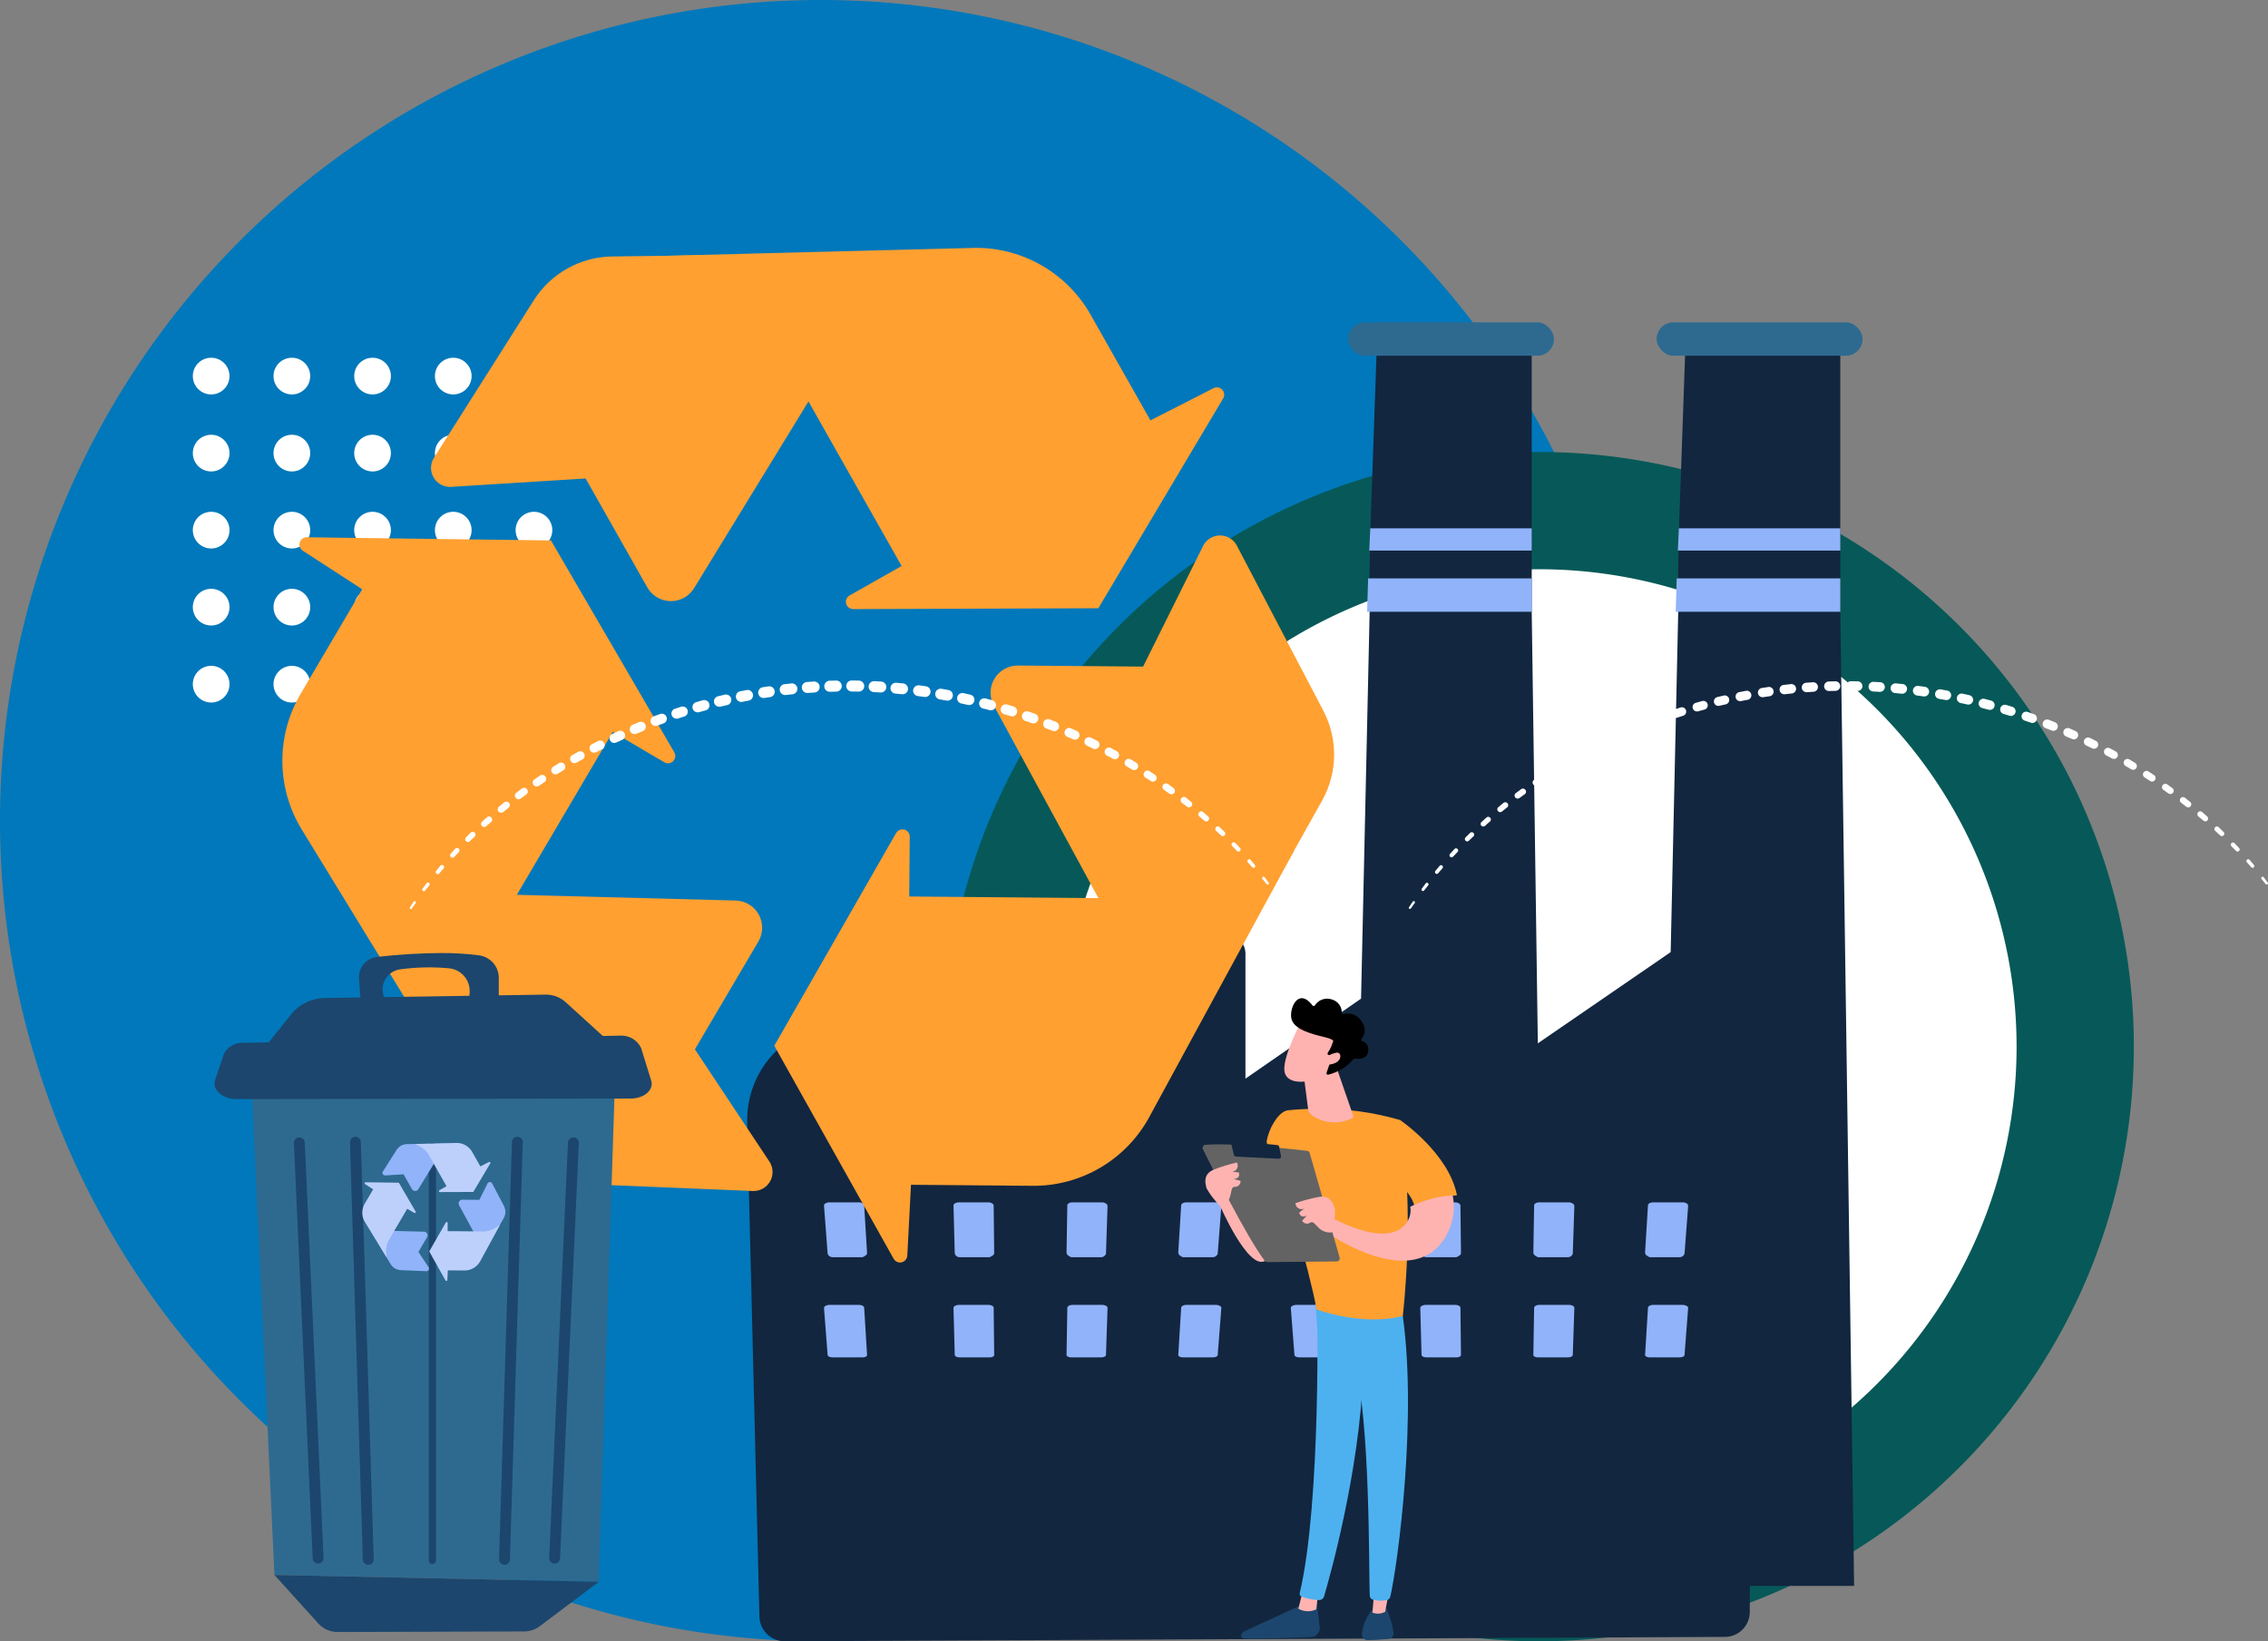 <svg xmlns="http://www.w3.org/2000/svg" xmlns:xlink="http://www.w3.org/1999/xlink" width="291.019" height="210.619" viewBox="0 0 291.019 210.619">
  <rect x="0" y="0" width="291.019" height="210.619" fill="#808080" stroke="none"/>
  <defs>
    <clipPath id="clip-path">
      <rect id="Rectángulo_350651" data-name="Rectángulo 350651" width="26.429" height="4.286" rx="2.143" fill="#2e6a90"/>
    </clipPath>
    <clipPath id="clip-path-3">
      <path id="Rectángulo_350658" data-name="Rectángulo 350658" d="M2.895,0H32.808A2.895,2.895,0,0,1,35.7,2.895v0A2.895,2.895,0,0,1,32.808,5.79H2.895A2.895,2.895,0,0,1,0,2.895v0A2.895,2.895,0,0,1,2.895,0Z" fill="none"/>
    </clipPath>
    <linearGradient id="linear-gradient" x1="-4.644" y1="1.216" x2="-4.64" y2="1.216" gradientUnits="objectBoundingBox">
      <stop offset="0" stop-color="#2b3582"/>
      <stop offset="1" stop-color="#150e42"/>
    </linearGradient>
    <clipPath id="clip-path-4">
      <path id="Trazado_727985" data-name="Trazado 727985" d="M757.293,779.814l-29.754,20.432V784.373a2.789,2.789,0,0,0-4.286-2.559l-26.631,18.431V784.5a2.82,2.82,0,0,0-4.341-2.583l-26.576,18.511V784.994c0-2.721-2.675-4.452-4.874-3.153l-22.269,13.153a12.441,12.441,0,0,0-5.867,11.063l1.563,63.2a3.25,3.25,0,0,0,3.208,3.189h.025l120.719-.565a3.2,3.2,0,0,0,3.125-3.225l.268-86.38c0-.115,0-.228-.015-.34a2.807,2.807,0,0,0-2.77-2.6,2.678,2.678,0,0,0-1.526.48" transform="translate(-632.692 -779.334)" fill="#12263f"/>
    </clipPath>
    <clipPath id="clip-path-5">
      <rect id="Rectángulo_350661" data-name="Rectángulo 350661" width="5.527" height="7.04" fill="none"/>
    </clipPath>
    <clipPath id="clip-path-6">
      <rect id="Rectángulo_350662" data-name="Rectángulo 350662" width="5.224" height="7.04" fill="none"/>
    </clipPath>
    <clipPath id="clip-path-7">
      <rect id="Rectángulo_350663" data-name="Rectángulo 350663" width="5.26" height="7.04" fill="none"/>
    </clipPath>
    <clipPath id="clip-path-10">
      <rect id="Rectángulo_350666" data-name="Rectángulo 350666" width="5.225" height="7.04" fill="none"/>
    </clipPath>
    <clipPath id="clip-path-13">
      <rect id="Rectángulo_350669" data-name="Rectángulo 350669" width="5.527" height="6.734" fill="none"/>
    </clipPath>
    <clipPath id="clip-path-14">
      <rect id="Rectángulo_350670" data-name="Rectángulo 350670" width="5.224" height="6.734" fill="none"/>
    </clipPath>
    <clipPath id="clip-path-15">
      <rect id="Rectángulo_350671" data-name="Rectángulo 350671" width="5.26" height="6.734" fill="none"/>
    </clipPath>
    <clipPath id="clip-path-18">
      <rect id="Rectángulo_350674" data-name="Rectángulo 350674" width="5.225" height="6.734" fill="none"/>
    </clipPath>
    <clipPath id="clip-path-21">
      <path id="Trazado_728002" data-name="Trazado 728002" d="M871.537,450.007l-7.692,15.474-16.057-.137a3.488,3.488,0,0,0-3.095,5.153l24.093,44.348,18.027-32.166a12.1,12.1,0,0,0,.164-11.524l-11.1-21.195a2.438,2.438,0,0,0-4.342.046" transform="translate(-844.265 -448.654)" fill="#ffa031"/>
    </clipPath>
    <clipPath id="clip-path-22">
      <path id="Trazado_728003" data-name="Trazado 728003" d="M671.871,704.685l-15.631,27.3,15.312,27.333a.938.938,0,0,0,1.756-.41l.472-9.082,15.588.133a16.894,16.894,0,0,0,14.988-8.826l18.63-34.273-3.707,2.539a21.268,21.268,0,0,1-12.2,3.719l-33.523-.286.065-7.669a.931.931,0,0,0-.949-.948.909.909,0,0,0-.8.474" transform="translate(-656.24 -704.211)" fill="#ffa031"/>
    </clipPath>
    <clipPath id="clip-path-23">
      <path id="Trazado_728004" data-name="Trazado 728004" d="M380.956,203.294a12.1,12.1,0,0,0-10.062,5.62l-12.807,20.208a2.438,2.438,0,0,0,2.211,3.738l17.247-1.076,7.91,13.974a3.488,3.488,0,0,0,6.01.1l26.36-43.039Z" transform="translate(-357.704 -202.823)" fill="#ffa031"/>
    </clipPath>
    <clipPath id="clip-path-24">
      <path id="Trazado_728005" data-name="Trazado 728005" d="M299.6,789a12.1,12.1,0,0,0,9.9,5.9l23.9.987a2.438,2.438,0,0,0,2.132-3.783l-9.556-14.4,8.147-13.837a3.488,3.488,0,0,0-2.916-5.257l-50.452-1.309Z" transform="translate(-280.758 -757.308)" fill="#ffa031"/>
    </clipPath>
    <clipPath id="clip-path-25">
      <path id="Trazado_728006" data-name="Trazado 728006" d="M231.083,451.943l7.629,4.95L230.8,470.326a16.9,16.9,0,0,0,.149,17.393l20.366,33.27-.345-4.479a21.266,21.266,0,0,1,2.878-12.422L270.86,475.2l6.609,3.891a.938.938,0,0,0,1.287-1.281l-15.824-27.185-31.327-.406h-.014a.938.938,0,0,0-.509,1.725" transform="translate(-228.467 -450.217)" fill="#ffa031"/>
    </clipPath>
    <clipPath id="clip-path-26">
      <path id="Trazado_728007" data-name="Trazado 728007" d="M603.44,198.562l-39,1,4.052,1.941a21.268,21.268,0,0,1,9.319,8.7l16.514,29.174-6.675,3.778a.938.938,0,0,0,.466,1.755l31.455-.111,16.015-26.927a.938.938,0,0,0-1.233-1.315l-8.1,4.132-7.679-13.566a16.9,16.9,0,0,0-14.7-8.572c-.145,0-.29,0-.436.006" transform="translate(-564.444 -198.556)" fill="#ffa031"/>
    </clipPath>
    <clipPath id="clip-path-27">
      <path id="Trazado_728008" data-name="Trazado 728008" d="M297.386,812.326a2.6,2.6,0,0,0-2.3,2.773l.281,3.743h3.252l-.432-1.726a2.6,2.6,0,0,1,2.159-3.2,27.3,27.3,0,0,1,6.288-.137,2.922,2.922,0,0,1,2.646,3.106l-.13,1.957h3.872v-3.827a2.918,2.918,0,0,0-2.5-2.894,36.234,36.234,0,0,0-4.949-.3,75.5,75.5,0,0,0-8.187.5" transform="translate(-295.081 -811.822)" fill="#1c466d"/>
    </clipPath>
    <clipPath id="clip-path-28">
      <path id="Trazado_728009" data-name="Trazado 728009" d="M201.473,905.689l2.96,63.618,41.607.882,2.19-67.242Z" transform="translate(-201.473 -902.946)" fill="#2e6a90"/>
    </clipPath>
    <clipPath id="clip-path-29">
      <path id="Trazado_728010" data-name="Trazado 728010" d="M239.573,847.979l-28.215.435a5.615,5.615,0,0,0-4.31,1.981l-5.13,6.425,46.732-1.988-6.506-5.923a3.745,3.745,0,0,0-2.51-.931h-.062" transform="translate(-201.918 -847.978)" fill="#1c466d"/>
    </clipPath>
    <clipPath id="clip-path-30">
      <path id="Trazado_728011" data-name="Trazado 728011" d="M227.15,1358.894a3.343,3.343,0,0,0,2.491,1.114l23.955-.075a3.336,3.336,0,0,0,2-.677l7.549-5.688-41.606-.882Z" transform="translate(-221.536 -1352.686)" fill="#1c466d"/>
    </clipPath>
    <clipPath id="clip-path-31">
      <path id="Trazado_728012" data-name="Trazado 728012" d="M221.33,883.67l-48.133.916a2.643,2.643,0,0,0-2.557,1.455l-1.118,3.344c-.411,1.23.957,2.428,2.769,2.426l50.555-.071c1.739,0,3.007-1.115,2.634-2.312l-1.3-4.189a2.808,2.808,0,0,0-2.77-1.57h-.076" transform="translate(-169.448 -883.669)" fill="#1c466d"/>
    </clipPath>
    <clipPath id="clip-path-32">
      <path id="Trazado_728013" data-name="Trazado 728013" d="M238.476,972.435l2.415,53.431a.7.7,0,0,0,1.391-.063l-2.415-53.431a.7.7,0,0,0-1.391.063" transform="translate(-238.475 -971.707)" fill="#1c466d"/>
    </clipPath>
    <clipPath id="clip-path-33">
      <path id="Trazado_728014" data-name="Trazado 728014" d="M287.252,972.327l1.649,53.46a.7.7,0,1,0,1.392-.043l-1.649-53.46a.7.7,0,0,0-.686-.675h-.01a.7.7,0,0,0-.7.718" transform="translate(-287.252 -971.609)" fill="#1c466d"/>
    </clipPath>
    <clipPath id="clip-path-34">
      <path id="Trazado_728015" data-name="Trazado 728015" d="M462.9,972.372l-2.415,53.431a.7.7,0,0,0,1.391.063l2.415-53.431a.7.7,0,0,0-1.391-.063" transform="translate(-460.488 -971.707)" fill="#1c466d"/>
    </clipPath>
    <clipPath id="clip-path-35">
      <path id="Trazado_728016" data-name="Trazado 728016" d="M419.237,971.609a.7.7,0,0,0-.686.675l-1.649,53.46a.7.7,0,1,0,1.392.043l1.649-53.46a.7.7,0,0,0-.7-.718h-.01" transform="translate(-416.902 -971.609)" fill="#1c466d"/>
    </clipPath>
    <clipPath id="clip-path-36">
      <path id="Rectángulo_350694" data-name="Rectángulo 350694" d="M.465,0h0A.464.464,0,0,1,.929.464v53.12a.464.464,0,0,1-.464.464h0A.464.464,0,0,1,0,53.584V.465A.465.465,0,0,1,.465,0Z" fill="#1c466d"/>
    </clipPath>
    <clipPath id="clip-path-37">
      <path id="Trazado_728036" data-name="Trazado 728036" d="M1043.927,1012.751s3.544,8.179,5.725,7.089,3.817-10.088,3.817-10.088a12.94,12.94,0,0,0-2.728-.28c-2.212,0-5.216.562-6.814,3.279" transform="translate(-1043.927 -1009.472)" fill="none"/>
    </clipPath>
    <linearGradient id="linear-gradient-2" x1="-16.142" y1="5.163" x2="-16.127" y2="5.163" gradientUnits="objectBoundingBox">
      <stop offset="0" stop-color="#ff928e"/>
      <stop offset="1" stop-color="#feb3b1"/>
    </linearGradient>
    <clipPath id="clip-path-38">
      <path id="Trazado_728037" data-name="Trazado 728037" d="M1070.457,1375.9l-7.813,3.591a.83.83,0,0,0-.426.449.372.372,0,0,0,.327.51c1.7.076,6.427-.1,8.638-.2a1.145,1.145,0,0,0,1.094-1.24c-.145-1.661-.442-3.338-.442-3.338Z" transform="translate(-1062.192 -1375.679)" fill="#1c466d"/>
    </clipPath>
    <clipPath id="clip-path-39">
      <path id="Trazado_728038" data-name="Trazado 728038" d="M1111.982,1369.136a2.489,2.489,0,0,0,2.3.08l.238-2.006-1.974-.31Z" transform="translate(-1111.982 -1366.9)" fill="none"/>
    </clipPath>
    <linearGradient id="linear-gradient-3" x1="-64.564" y1="2.168" x2="-64.506" y2="2.168" xlink:href="#linear-gradient-2"/>
    <clipPath id="clip-path-40">
      <path id="Trazado_728039" data-name="Trazado 728039" d="M1115.295,1113.354c.1.524.552,26.146-2.187,37.629a.389.389,0,0,0,.229.453,6.781,6.781,0,0,0,2.231.453.671.671,0,0,0,.666-.482c.783-2.664,4.534-16.012,5.024-28.763.547-14.248,0-.485,0-.485l-.321-8.807Z" transform="translate(-1113.097 -1113.353)" fill="#4db1f0"/>
    </clipPath>
    <clipPath id="clip-path-41">
      <path id="Trazado_728040" data-name="Trazado 728040" d="M1168.6,1381.705a5.873,5.873,0,0,0-1.37,3.219.7.7,0,0,0,.689.776c.9.006,2.024-.086,2.754-.158a.7.7,0,0,0,.614-.836,12.062,12.062,0,0,0-.928-3.1Z" transform="translate(-1167.226 -1381.61)" fill="#1c466d"/>
    </clipPath>
    <clipPath id="clip-path-42">
      <path id="Trazado_728041" data-name="Trazado 728041" d="M1176.407,1366.586a1.963,1.963,0,0,0,1.638-.113l.556-3.034-1.928-.118Z" transform="translate(-1176.407 -1363.322)" fill="none"/>
    </clipPath>
    <linearGradient id="linear-gradient-4" x1="-79.113" y1="1.948" x2="-79.046" y2="1.948" xlink:href="#linear-gradient-2"/>
    <clipPath id="clip-path-43">
      <path id="Trazado_728042" data-name="Trazado 728042" d="M1126.768,1113.733l4.051,2.88a1.736,1.736,0,0,1,.669.957c2.087,7.638,1.865,26.963,1.989,30.111a.557.557,0,0,0,.4.512,4.076,4.076,0,0,0,1.752.07.606.606,0,0,0,.49-.461c.919-3.894,3.645-23.788,1.405-37.307l-11.067-1.418Z" transform="translate(-1126.457 -1109.078)" fill="#4db1f0"/>
    </clipPath>
    <clipPath id="clip-path-44">
      <path id="Trazado_728043" data-name="Trazado 728043" d="M1086.672,947.443c-2.06.206-4.517,6.54-1.237,6.947,0,0,4.03,13.734,4.894,18.615,0,0,5.862,2.2,11.06.833,0,0,1.651-13.467-.35-25.143a36.316,36.316,0,0,0-10.5-1.443c-1.222,0-2.517.056-3.867.191" transform="translate(-1083.837 -947.252)" fill="#ffa031"/>
    </clipPath>
    <clipPath id="clip-path-45">
      <path id="Trazado_728044" data-name="Trazado 728044" d="M1182.97,963.534s3.962,2.072,4.425,4.623a14.841,14.841,0,0,1,5.451-1.461c-1.031-5.4-7.3-9.662-7.3-9.662Z" transform="translate(-1182.97 -957.034)" fill="#ffa031"/>
    </clipPath>
    <clipPath id="clip-path-46">
      <path id="Trazado_728045" data-name="Trazado 728045" d="M1146.661,1023.976a2.67,2.67,0,0,1-.489,2.075c-2.376,3.4-9.415-.581-9.415-.581l-.932,1.736s11.316,8.032,15.477.421a7.457,7.457,0,0,0,.81-5.111,14.844,14.844,0,0,0-5.451,1.461" transform="translate(-1135.825 -1022.515)" fill="none"/>
    </clipPath>
    <linearGradient id="linear-gradient-5" x1="-10.097" y1="4.497" x2="-10.088" y2="4.497" xlink:href="#linear-gradient-2"/>
    <clipPath id="clip-path-47">
      <path id="Trazado_728046" data-name="Trazado 728046" d="M1029.043,978.222a.393.393,0,0,0-.321.565c1.107,2.24,5.661,11.35,7.941,14.335a.4.4,0,0,0,.317.156l8.914-.083a.393.393,0,0,0,.374-.5l-3.842-13.417a.391.391,0,0,0-.331-.282c-.7-.081-2.713-.309-5.042-.506-2.078-.176-4.4-.327-6.263-.327-.65,0-1.242.018-1.747.061" transform="translate(-1028.681 -978.161)" fill="#636363"/>
    </clipPath>
    <clipPath id="clip-path-48">
      <path id="Trazado_728047" data-name="Trazado 728047" d="M1062.269,969.591l.276.836a.2.2,0,0,0,.163.136l2.681.358a.2.2,0,0,0,.221-.244l-.171-.73a.2.2,0,0,0-.162-.152l-2.785-.464a.2.2,0,0,0-.034,0,.2.2,0,0,0-.189.263" transform="translate(-1062.259 -969.328)" fill="#12263f"/>
    </clipPath>
    <clipPath id="clip-path-49">
      <path id="Trazado_728048" data-name="Trazado 728048" d="M1053.463,975.326l.358,1.49a.277.277,0,0,0,.255.211l5.5.277a.276.276,0,0,0,.285-.328l-.229-1.2a.276.276,0,0,0-.243-.223l-5.626-.571h-.029a.276.276,0,0,0-.268.341" transform="translate(-1053.455 -974.985)" fill="#12263f"/>
    </clipPath>
    <clipPath id="clip-path-50">
      <path id="Trazado_728049" data-name="Trazado 728049" d="M1112.44,1023.708a20.418,20.418,0,0,0-3.039.811.8.8,0,0,0,1.143.689l-.657.508s.094.814.989.379l-.611.674a.712.712,0,0,0,1.043.24c.341-.222.59.19,1.011.6a2.024,2.024,0,0,0,1.831.64,9.765,9.765,0,0,0,.319-2.982c-.195-.705-.555-1.593-1.651-1.593a2.381,2.381,0,0,0-.377.032" transform="translate(-1109.401 -1023.677)" fill="none"/>
    </clipPath>
    <linearGradient id="linear-gradient-6" x1="-30.983" y1="12.133" x2="-30.955" y2="12.133" xlink:href="#linear-gradient-2"/>
    <clipPath id="clip-path-51">
      <path id="Trazado_728050" data-name="Trazado 728050" d="M1032.142,994.89c-1.3.552-1.121,1.625-.889,2.4a9.777,9.777,0,0,0,1.854,2.357c1.723-.768.962-2.576,1.748-2.562a.712.712,0,0,0,.756-.757l-.876-.247c.99-.107.637-.847.637-.847l-.827-.082a.8.8,0,0,0,.6-1.191,20.39,20.39,0,0,0-3.005.928" transform="translate(-1031.09 -993.962)" fill="none"/>
    </clipPath>
    <linearGradient id="linear-gradient-7" x1="-21.065" y1="8.408" x2="-21.045" y2="8.408" xlink:href="#linear-gradient-2"/>
    <clipPath id="clip-path-52">
      <path id="Trazado_728051" data-name="Trazado 728051" d="M1115.8,911.594l.692,5.346a1.048,1.048,0,0,0,.483.749,5.021,5.021,0,0,0,5.208.35.222.222,0,0,0,.1-.268l-2.136-6.177Z" transform="translate(-1115.801 -911.594)" fill="none"/>
    </clipPath>
    <linearGradient id="linear-gradient-8" x1="-20.656" y1="8.378" x2="-20.637" y2="8.378" xlink:href="#linear-gradient-2"/>
    <clipPath id="clip-path-53">
      <path id="Trazado_728052" data-name="Trazado 728052" d="M1099.757,879.026c.3,1.784,3.208,1.656,5.746.207l1.774-4.767-5.475-1.638s-2.345,4.415-2.045,6.2" transform="translate(-1099.731 -872.827)" fill="none"/>
    </clipPath>
    <linearGradient id="linear-gradient-9" x1="-20.497" y1="9.844" x2="-20.479" y2="9.844" xlink:href="#linear-gradient-2"/>
    <clipPath id="clip-path-54">
      <path id="Trazado_728053" data-name="Trazado 728053" d="M1105.727,853.88c.469,1.272,2.7,1.828,4.193,2.185s1.073.628,1.073.628a4.748,4.748,0,0,1-.653,1.385.182.182,0,0,0,.079.266l.33.146a.183.183,0,0,1,.1.227l-.665,1.932a.183.183,0,0,0,.193.242,6.2,6.2,0,0,0,3.27-2.007.182.182,0,0,1,.161-.057c.367.053,1.658.154,1.721-1a1.092,1.092,0,0,0-.77-1.246.181.181,0,0,1-.078-.3,1.687,1.687,0,0,0,.121-2.026,2.1,2.1,0,0,0-2.45-1.142.181.181,0,0,1-.215-.185,1.721,1.721,0,0,0-1.178-1.663,1.876,1.876,0,0,0-2.285.742.182.182,0,0,1-.288,0c-.518-.673-.984-.935-1.379-.935-1.064,0-1.613,1.9-1.28,2.809" transform="translate(-1105.63 -851.071)"/>
    </clipPath>
    <clipPath id="clip-path-55">
      <path id="Trazado_728054" data-name="Trazado 728054" d="M1133.293,898.953l-.517.857c.805.36,2.431-.073,2.309-1.038a.394.394,0,0,0-.433-.387,3.349,3.349,0,0,0-1.359.567" transform="translate(-1132.776 -898.386)" fill="none"/>
    </clipPath>
    <linearGradient id="linear-gradient-10" x1="-68.243" y1="41.773" x2="-68.183" y2="41.773" xlink:href="#linear-gradient-2"/>
  </defs>
  <g id="Grupo_1033891" data-name="Grupo 1033891" transform="translate(10659.163 9455.118)">
    <g id="Grupo_1026449" data-name="Grupo 1026449" transform="translate(-10659.163 -9455.118)">
      <path id="Trazado_113636" data-name="Trazado 113636" d="M210.618,105.309A105.309,105.309,0,1,1,105.309,0,105.309,105.309,0,0,1,210.618,105.309" transform="translate(0 0)" fill="#0078bb"/>
      <path id="Trazado_113637" data-name="Trazado 113637" d="M152.616,76.308A76.308,76.308,0,1,1,76.308,0a76.308,76.308,0,0,1,76.308,76.308" transform="translate(121.189 58.002)" fill="#065958"/>
      <path id="Trazado_113638" data-name="Trazado 113638" d="M122.523,61.261A61.261,61.261,0,1,1,61.261,0a61.261,61.261,0,0,1,61.261,61.261" transform="translate(136.235 73.049)" fill="#fff"/>
      <path id="Trazado_113665" data-name="Trazado 113665" d="M4.707,2.353A2.353,2.353,0,1,1,2.353,0,2.353,2.353,0,0,1,4.707,2.353" transform="translate(24.742 45.909)" fill="#fff"/>
      <path id="Trazado_113666" data-name="Trazado 113666" d="M4.707,2.353A2.353,2.353,0,1,1,2.353,0,2.353,2.353,0,0,1,4.707,2.353" transform="translate(35.097 45.909)" fill="#fff"/>
      <path id="Trazado_113667" data-name="Trazado 113667" d="M4.707,2.353A2.353,2.353,0,1,1,2.353,0,2.353,2.353,0,0,1,4.707,2.353" transform="translate(45.451 45.909)" fill="#fff"/>
      <path id="Trazado_113668" data-name="Trazado 113668" d="M4.707,2.353A2.353,2.353,0,1,1,2.353,0,2.353,2.353,0,0,1,4.707,2.353" transform="translate(55.806 45.909)" fill="#fff"/>
      <path id="Trazado_113669" data-name="Trazado 113669" d="M4.707,2.353A2.353,2.353,0,1,1,2.353,0,2.353,2.353,0,0,1,4.707,2.353" transform="translate(66.161 45.909)" fill="#fff"/>
      <path id="Trazado_113670" data-name="Trazado 113670" d="M4.707,2.353A2.353,2.353,0,1,1,2.353,0,2.353,2.353,0,0,1,4.707,2.353" transform="translate(24.742 55.793)" fill="#fff"/>
      <path id="Trazado_113671" data-name="Trazado 113671" d="M4.707,2.353A2.353,2.353,0,1,1,2.353,0,2.353,2.353,0,0,1,4.707,2.353" transform="translate(35.097 55.793)" fill="#fff"/>
      <path id="Trazado_113672" data-name="Trazado 113672" d="M4.707,2.353A2.353,2.353,0,1,1,2.353,0,2.353,2.353,0,0,1,4.707,2.353" transform="translate(45.451 55.793)" fill="#fff"/>
      <path id="Trazado_113673" data-name="Trazado 113673" d="M4.707,2.353A2.353,2.353,0,1,1,2.353,0,2.353,2.353,0,0,1,4.707,2.353" transform="translate(55.806 55.793)" fill="#fff"/>
      <path id="Trazado_113674" data-name="Trazado 113674" d="M4.707,2.353A2.353,2.353,0,1,1,2.353,0,2.353,2.353,0,0,1,4.707,2.353" transform="translate(66.161 55.793)" fill="#fff"/>
      <path id="Trazado_113675" data-name="Trazado 113675" d="M4.707,2.353A2.353,2.353,0,1,1,2.353,0,2.353,2.353,0,0,1,4.707,2.353" transform="translate(24.742 65.677)" fill="#fff"/>
      <path id="Trazado_113676" data-name="Trazado 113676" d="M4.707,2.353A2.353,2.353,0,1,1,2.353,0,2.353,2.353,0,0,1,4.707,2.353" transform="translate(35.097 65.677)" fill="#fff"/>
      <path id="Trazado_113677" data-name="Trazado 113677" d="M4.707,2.353A2.353,2.353,0,1,1,2.353,0,2.353,2.353,0,0,1,4.707,2.353" transform="translate(45.451 65.677)" fill="#fff"/>
      <path id="Trazado_113678" data-name="Trazado 113678" d="M4.707,2.353A2.353,2.353,0,1,1,2.353,0,2.353,2.353,0,0,1,4.707,2.353" transform="translate(55.806 65.677)" fill="#fff"/>
      <path id="Trazado_113679" data-name="Trazado 113679" d="M4.707,2.353A2.353,2.353,0,1,1,2.353,0,2.353,2.353,0,0,1,4.707,2.353" transform="translate(66.161 65.677)" fill="#fff"/>
      <path id="Trazado_113680" data-name="Trazado 113680" d="M4.707,2.353A2.353,2.353,0,1,1,2.353,0,2.353,2.353,0,0,1,4.707,2.353" transform="translate(24.742 75.561)" fill="#fff"/>
      <path id="Trazado_113681" data-name="Trazado 113681" d="M4.707,2.353A2.353,2.353,0,1,1,2.353,0,2.353,2.353,0,0,1,4.707,2.353" transform="translate(35.097 75.561)" fill="#fff"/>
      <path id="Trazado_113682" data-name="Trazado 113682" d="M4.707,2.353A2.353,2.353,0,1,1,2.353,0,2.353,2.353,0,0,1,4.707,2.353" transform="translate(45.451 75.561)" fill="#fff"/>
      <path id="Trazado_113683" data-name="Trazado 113683" d="M4.707,2.353A2.353,2.353,0,1,1,2.353,0,2.353,2.353,0,0,1,4.707,2.353" transform="translate(55.806 75.561)" fill="#fff"/>
      <path id="Trazado_113684" data-name="Trazado 113684" d="M4.707,2.353A2.353,2.353,0,1,1,2.353,0,2.353,2.353,0,0,1,4.707,2.353" transform="translate(66.161 75.561)" fill="#fff"/>
      <path id="Trazado_113685" data-name="Trazado 113685" d="M4.707,2.353A2.353,2.353,0,1,1,2.353,0,2.353,2.353,0,0,1,4.707,2.353" transform="translate(24.742 85.445)" fill="#fff"/>
      <path id="Trazado_113686" data-name="Trazado 113686" d="M4.707,2.353A2.353,2.353,0,1,1,2.353,0,2.353,2.353,0,0,1,4.707,2.353" transform="translate(35.097 85.445)" fill="#fff"/>
      <path id="Trazado_113687" data-name="Trazado 113687" d="M4.707,2.353A2.353,2.353,0,1,1,2.353,0,2.353,2.353,0,0,1,4.707,2.353" transform="translate(45.451 85.445)" fill="#fff"/>
      <path id="Trazado_113688" data-name="Trazado 113688" d="M4.707,2.353A2.353,2.353,0,1,1,2.353,0,2.353,2.353,0,0,1,4.707,2.353" transform="translate(55.806 85.445)" fill="#fff"/>
      <path id="Trazado_113689" data-name="Trazado 113689" d="M4.707,2.353A2.353,2.353,0,1,1,2.353,0,2.353,2.353,0,0,1,4.707,2.353" transform="translate(66.161 85.445)" fill="#fff"/>
    </g>
    <g id="Grupo_1033890" data-name="Grupo 1033890" transform="translate(18 -266.961)">
      <path id="Trazado_727979" data-name="Trazado 727979" d="M1448.861,446.081H1423.52l2.773-125.017-.032-3.537.066-4.126.083-3.537.764-21.79,0-.568h19.914v33.558Z" transform="translate(-11888.113 -9430.728)" fill="#12263f"/>
      <g id="Grupo_1030047" data-name="Grupo 1030047" transform="translate(-10464.594 -9146.794)">
        <g id="Grupo_1030046" data-name="Grupo 1030046" clip-path="url(#clip-path)">
          <rect id="Rectángulo_350650" data-name="Rectángulo 350650" width="11.569" height="26.565" transform="translate(-1.16 3.945) rotate(-73.611)" fill="#2e6a90"/>
        </g>
      </g>
      <path id="Trazado_727980" data-name="Trazado 727980" d="M1462.843,442.417v2.857H1442l.124-2.857Z" transform="translate(-11903.864 -9562.78)" fill="#91b3fa"/>
      <path id="Trazado_727981" data-name="Trazado 727981" d="M1461.242,485.985v4.286h-21.123l.13-4.286Z" transform="translate(-11902.264 -9599.921)" fill="#91b3fa"/>
      <path id="Trazado_727982" data-name="Trazado 727982" d="M1180.51,446.081h-25.341l2.773-125.017-.032-3.537.067-4.126.083-3.537.764-21.79,0-.568h19.915v33.558Z" transform="translate(-11659.359 -9430.728)" fill="#12263f"/>
      <g id="Grupo_1030053" data-name="Grupo 1030053" transform="translate(-10504.189 -9146.794)">
        <g id="Grupo_1030052" data-name="Grupo 1030052" clip-path="url(#clip-path)">
          <rect id="Rectángulo_350655" data-name="Rectángulo 350655" width="11.569" height="26.565" transform="translate(-1.16 3.945) rotate(-73.611)" fill="#2e6a90"/>
        </g>
      </g>
      <g id="Grupo_1030055" data-name="Grupo 1030055" transform="translate(-10508.827 -8984.582)">
        <g id="Grupo_1030054" data-name="Grupo 1030054" clip-path="url(#clip-path-3)">
          <rect id="Rectángulo_350657" data-name="Rectángulo 350657" width="35.703" height="5.79" transform="translate(0)" fill="url(#linear-gradient)"/>
        </g>
      </g>
      <path id="Trazado_727983" data-name="Trazado 727983" d="M1194.492,442.417v2.857h-20.845l.124-2.857Z" transform="translate(-11675.11 -9562.78)" fill="#91b3fa"/>
      <path id="Trazado_727984" data-name="Trazado 727984" d="M1192.892,485.985v4.286h-21.123l.13-4.286Z" transform="translate(-11673.51 -9599.921)" fill="#91b3fa"/>
      <g id="Grupo_1030059" data-name="Grupo 1030059" transform="translate(-10581.283 -9070.65)">
        <g id="Grupo_1030058" data-name="Grupo 1030058" clip-path="url(#clip-path-4)">
          <rect id="Rectángulo_350660" data-name="Rectángulo 350660" width="129.022" height="93.112" transform="translate(-0.11 0)" fill="#12263f"/>
        </g>
      </g>
      <g id="Grupo_1030061" data-name="Grupo 1030061" transform="translate(-10571.43 -9033.866)">
        <g id="Grupo_1030060" data-name="Grupo 1030060" clip-path="url(#clip-path-5)">
          <path id="Trazado_727986" data-name="Trazado 727986" d="M703.967,1028.626h-3.839a1.032,1.032,0,0,0-.475.138.3.3,0,0,0-.183.267l.466,6.177a.672.672,0,0,0,.657.458h3.745c.178,0,.349-.159.473-.226a.368.368,0,0,0,.185-.309l-.372-6.11c-.011-.184-.3-.394-.658-.394" transform="translate(-699.471 -1028.626)" fill="#91b3fa"/>
        </g>
      </g>
      <g id="Grupo_1030064" data-name="Grupo 1030064" transform="translate(-10554.817 -9033.866)">
        <g id="Grupo_1030063" data-name="Grupo 1030063" clip-path="url(#clip-path-6)">
          <path id="Trazado_727987" data-name="Trazado 727987" d="M816.558,1028.626h-3.84a1.039,1.039,0,0,0-.468.135.313.313,0,0,0-.189.261l.162,6.177a.659.659,0,0,0,.658.467h3.746c.175,0,.343-.158.467-.222a.38.38,0,0,0,.191-.3l-.068-6.111c0-.188-.3-.4-.658-.4" transform="translate(-812.06 -1028.626)" fill="#91b3fa"/>
        </g>
      </g>
      <g id="Grupo_1030067" data-name="Grupo 1030067" transform="translate(-10540.313 -9033.866)">
        <g id="Grupo_1030066" data-name="Grupo 1030066" clip-path="url(#clip-path-7)">
          <path id="Trazado_727988" data-name="Trazado 727988" d="M914.956,1028.626h-3.84c-.361,0-.655.184-.658.372l-.1,6.063a.5.5,0,0,0,.191.373c.124.065.292.231.467.231h3.745a.656.656,0,0,0,.658-.457l.2-6.108a.378.378,0,0,0-.189-.309,1.057,1.057,0,0,0-.469-.166" transform="translate(-910.354 -1028.626)" fill="#91b3fa"/>
        </g>
      </g>
      <g id="Grupo_1030070" data-name="Grupo 1030070" transform="translate(-10525.972 -9033.866)">
        <g id="Grupo_1030069" data-name="Grupo 1030069" clip-path="url(#clip-path-5)">
          <path id="Trazado_727989" data-name="Trazado 727989" d="M1012.894,1028.764a1.035,1.035,0,0,0-.474-.138h-3.839c-.355,0-.646.18-.658.364l-.372,6.063a.485.485,0,0,0,.185.379c.124.066.294.234.473.234h3.744a.668.668,0,0,0,.658-.449l.466-6.125a.39.39,0,0,0-.183-.328" transform="translate(-1007.551 -1028.626)" fill="#91b3fa"/>
        </g>
      </g>
      <g id="Grupo_1030073" data-name="Grupo 1030073" transform="translate(-10511.532 -9033.866)">
        <g id="Grupo_1030072" data-name="Grupo 1030072" clip-path="url(#clip-path-5)">
          <path id="Trazado_727990" data-name="Trazado 727990" d="M1109.911,1028.626h-3.839a1.032,1.032,0,0,0-.474.138.3.3,0,0,0-.183.267l.466,6.177a.673.673,0,0,0,.658.458h3.745c.178,0,.349-.159.473-.226a.368.368,0,0,0,.185-.309l-.372-6.11c-.011-.184-.3-.394-.658-.394" transform="translate(-1105.414 -1028.626)" fill="#91b3fa"/>
        </g>
      </g>
      <g id="Grupo_1030076" data-name="Grupo 1030076" transform="translate(-10494.919 -9033.866)">
        <g id="Grupo_1030075" data-name="Grupo 1030075" clip-path="url(#clip-path-10)">
          <path id="Trazado_727991" data-name="Trazado 727991" d="M1222.5,1028.626h-3.84a1.039,1.039,0,0,0-.469.135.313.313,0,0,0-.189.261l.162,6.177a.66.66,0,0,0,.658.467h3.745c.175,0,.343-.158.467-.222a.379.379,0,0,0,.191-.3l-.068-6.111c0-.188-.3-.4-.658-.4" transform="translate(-1218.003 -1028.626)" fill="#91b3fa"/>
        </g>
      </g>
      <g id="Grupo_1030079" data-name="Grupo 1030079" transform="translate(-10480.415 -9033.866)">
        <g id="Grupo_1030078" data-name="Grupo 1030078" clip-path="url(#clip-path-7)">
          <path id="Trazado_727992" data-name="Trazado 727992" d="M1320.9,1028.626h-3.84c-.361,0-.655.184-.658.372l-.1,6.063a.5.5,0,0,0,.191.373c.124.065.292.231.467.231h3.745a.656.656,0,0,0,.658-.457l.2-6.108a.379.379,0,0,0-.189-.309,1.055,1.055,0,0,0-.469-.166" transform="translate(-1316.298 -1028.626)" fill="#91b3fa"/>
        </g>
      </g>
      <g id="Grupo_1030082" data-name="Grupo 1030082" transform="translate(-10466.074 -9033.866)">
        <g id="Grupo_1030081" data-name="Grupo 1030081" clip-path="url(#clip-path-5)">
          <path id="Trazado_727993" data-name="Trazado 727993" d="M1418.837,1028.764a1.036,1.036,0,0,0-.475-.138h-3.839c-.355,0-.646.18-.658.364l-.372,6.063a.486.486,0,0,0,.185.379c.124.066.295.234.473.234h3.745a.668.668,0,0,0,.658-.449l.466-6.125a.39.39,0,0,0-.183-.328" transform="translate(-1413.493 -1028.626)" fill="#91b3fa"/>
        </g>
      </g>
      <g id="Grupo_1030085" data-name="Grupo 1030085" transform="translate(-10571.43 -9020.705)">
        <g id="Grupo_1030084" data-name="Grupo 1030084" clip-path="url(#clip-path-13)">
          <path id="Trazado_727994" data-name="Trazado 727994" d="M703.967,1117.822h-3.839a1.033,1.033,0,0,0-.475.133.3.3,0,0,0-.183.264l.466,6.028c.014.183.3.308.657.308h3.745a1.038,1.038,0,0,0,.473-.077c.124-.067.191-.143.185-.235l-.372-6.069c-.011-.184-.3-.352-.658-.352" transform="translate(-699.471 -1117.822)" fill="#91b3fa"/>
        </g>
      </g>
      <g id="Grupo_1030088" data-name="Grupo 1030088" transform="translate(-10554.817 -9020.705)">
        <g id="Grupo_1030087" data-name="Grupo 1030087" clip-path="url(#clip-path-14)">
          <path id="Trazado_727995" data-name="Trazado 727995" d="M816.558,1117.822h-3.84a1.036,1.036,0,0,0-.468.13.31.31,0,0,0-.189.259l.162,6.027c0,.187.3.317.658.317h3.746a1.047,1.047,0,0,0,.467-.074c.123-.064.192-.138.191-.229l-.068-6.069c0-.188-.3-.362-.658-.362" transform="translate(-812.06 -1117.822)" fill="#91b3fa"/>
        </g>
      </g>
      <g id="Grupo_1030091" data-name="Grupo 1030091" transform="translate(-10540.313 -9020.705)">
        <g id="Grupo_1030090" data-name="Grupo 1030090" clip-path="url(#clip-path-15)">
          <path id="Trazado_727996" data-name="Trazado 727996" d="M914.956,1117.822h-3.84c-.361,0-.655.18-.658.367l-.1,6.061c0,.091.067.159.191.224a1.04,1.04,0,0,0,.467.081h3.745c.359,0,.652-.122.658-.309l.2-6.034a.318.318,0,0,0-.189-.267,1.035,1.035,0,0,0-.469-.124" transform="translate(-910.354 -1117.822)" fill="#91b3fa"/>
        </g>
      </g>
      <g id="Grupo_1030094" data-name="Grupo 1030094" transform="translate(-10525.972 -9020.705)">
        <g id="Grupo_1030093" data-name="Grupo 1030093" clip-path="url(#clip-path-13)">
          <path id="Trazado_727997" data-name="Trazado 727997" d="M1012.894,1117.955a1.034,1.034,0,0,0-.474-.133h-3.839c-.355,0-.646.175-.658.359l-.372,6.061c-.006.093.061.162.185.229a1.036,1.036,0,0,0,.473.084h3.744c.353,0,.644-.118.658-.3l.466-6.048c.007-.093-.059-.184-.183-.251" transform="translate(-1007.551 -1117.822)" fill="#91b3fa"/>
        </g>
      </g>
      <g id="Grupo_1030097" data-name="Grupo 1030097" transform="translate(-10511.532 -9020.705)">
        <g id="Grupo_1030096" data-name="Grupo 1030096" clip-path="url(#clip-path-13)">
          <path id="Trazado_727998" data-name="Trazado 727998" d="M1109.911,1117.822h-3.839a1.033,1.033,0,0,0-.474.133.3.3,0,0,0-.183.264l.466,6.028c.014.183.3.308.658.308h3.745a1.039,1.039,0,0,0,.473-.077c.124-.067.191-.143.185-.235l-.372-6.069c-.011-.184-.3-.352-.658-.352" transform="translate(-1105.414 -1117.822)" fill="#91b3fa"/>
        </g>
      </g>
      <g id="Grupo_1030100" data-name="Grupo 1030100" transform="translate(-10494.919 -9020.705)">
        <g id="Grupo_1030099" data-name="Grupo 1030099" clip-path="url(#clip-path-18)">
          <path id="Trazado_727999" data-name="Trazado 727999" d="M1222.5,1117.822h-3.84a1.036,1.036,0,0,0-.469.13.31.31,0,0,0-.189.259l.162,6.027c.005.187.3.317.658.317h3.745a1.047,1.047,0,0,0,.467-.074c.124-.064.193-.138.191-.229l-.068-6.069c0-.188-.3-.362-.658-.362" transform="translate(-1218.003 -1117.822)" fill="#91b3fa"/>
        </g>
      </g>
      <g id="Grupo_1030103" data-name="Grupo 1030103" transform="translate(-10480.415 -9020.705)">
        <g id="Grupo_1030102" data-name="Grupo 1030102" clip-path="url(#clip-path-15)">
          <path id="Trazado_728000" data-name="Trazado 728000" d="M1320.9,1117.822h-3.84c-.361,0-.655.18-.658.367l-.1,6.061c0,.091.067.159.191.224a1.04,1.04,0,0,0,.467.081h3.745c.359,0,.652-.122.658-.309l.2-6.034a.319.319,0,0,0-.189-.267,1.034,1.034,0,0,0-.469-.124" transform="translate(-1316.298 -1117.822)" fill="#91b3fa"/>
        </g>
      </g>
      <g id="Grupo_1030106" data-name="Grupo 1030106" transform="translate(-10466.074 -9020.705)">
        <g id="Grupo_1030105" data-name="Grupo 1030105" clip-path="url(#clip-path-13)">
          <path id="Trazado_728001" data-name="Trazado 728001" d="M1418.837,1117.955a1.034,1.034,0,0,0-.475-.133h-3.839c-.355,0-.646.175-.658.359l-.372,6.061c-.005.093.061.162.185.229a1.036,1.036,0,0,0,.473.084h3.745c.353,0,.644-.118.658-.3l.466-6.048c.007-.093-.059-.184-.183-.251" transform="translate(-1413.493 -1117.822)" fill="#91b3fa"/>
        </g>
      </g>
      <g id="Grupo_1030111" data-name="Grupo 1030111" transform="translate(-10550.065 -9119.444)">
        <g id="Grupo_1030110" data-name="Grupo 1030110" clip-path="url(#clip-path-21)">
          <rect id="Rectángulo_350678" data-name="Rectángulo 350678" width="67.187" height="78.494" transform="translate(-24.101 9.552) rotate(-22.326)" fill="#ffa031"/>
        </g>
      </g>
      <g id="Grupo_1030113" data-name="Grupo 1030113" transform="translate(-10577.809 -9081.735)">
        <g id="Grupo_1030112" data-name="Grupo 1030112" clip-path="url(#clip-path-22)">
          <rect id="Rectángulo_350679" data-name="Rectángulo 350679" width="56.489" height="67.218" transform="matrix(0.008, -1, 1, 0.008, -0.475, 55.92)" fill="#ffa031"/>
        </g>
      </g>
      <g id="Grupo_1030115" data-name="Grupo 1030115" transform="translate(-10621.859 -9155.717)">
        <g id="Grupo_1030114" data-name="Grupo 1030114" clip-path="url(#clip-path-23)">
          <rect id="Rectángulo_350680" data-name="Rectángulo 350680" width="73.021" height="75.815" transform="matrix(0.611, -0.791, 0.791, 0.611, -22.599, 28.381)" fill="#ffa031"/>
        </g>
      </g>
      <g id="Grupo_1030117" data-name="Grupo 1030117" transform="translate(-10633.213 -9073.9)">
        <g id="Grupo_1030116" data-name="Grupo 1030116" clip-path="url(#clip-path-24)">
          <rect id="Rectángulo_350681" data-name="Rectángulo 350681" width="51.882" height="64.017" transform="translate(-9.72 36.046) rotate(-74.908)" fill="#ffa031"/>
        </g>
      </g>
      <g id="Grupo_1030119" data-name="Grupo 1030119" transform="translate(-10640.929 -9119.213)">
        <g id="Grupo_1030118" data-name="Grupo 1030118" clip-path="url(#clip-path-25)">
          <rect id="Rectángulo_350682" data-name="Rectángulo 350682" width="87.588" height="83.272" transform="translate(-34.423 46.511) rotate(-54.162)" fill="#ffa031"/>
        </g>
      </g>
      <g id="Grupo_1030121" data-name="Grupo 1030121" transform="translate(-10591.354 -9156.347)">
        <g id="Grupo_1030120" data-name="Grupo 1030120" clip-path="url(#clip-path-26)">
          <rect id="Rectángulo_350683" data-name="Rectángulo 350683" width="85.172" height="75.63" transform="translate(-19.875 11.249) rotate(-29.51)" fill="#ffa031"/>
        </g>
      </g>
      <g id="Grupo_1030123" data-name="Grupo 1030123" transform="translate(-10631.1 -9065.857)">
        <g id="Grupo_1030122" data-name="Grupo 1030122" clip-path="url(#clip-path-27)">
          <rect id="Rectángulo_350684" data-name="Rectángulo 350684" width="10.897" height="19.157" transform="translate(-1.635 6.666) rotate(-77.005)" fill="#1c466d"/>
        </g>
      </g>
      <g id="Grupo_1030125" data-name="Grupo 1030125" transform="translate(-10644.911 -9052.411)">
        <g id="Grupo_1030124" data-name="Grupo 1030124" clip-path="url(#clip-path-28)">
          <rect id="Rectángulo_350685" data-name="Rectángulo 350685" width="78.346" height="65.135" transform="translate(-19.638 60.911) rotate(-72.131)" fill="#2e6a90"/>
        </g>
      </g>
      <g id="Grupo_1030127" data-name="Grupo 1030127" transform="translate(-10644.846 -9060.522)">
        <g id="Grupo_1030126" data-name="Grupo 1030126" clip-path="url(#clip-path-29)">
          <rect id="Rectángulo_350686" data-name="Rectángulo 350686" width="19.124" height="47.524" transform="matrix(0.225, -0.974, 0.974, 0.225, -1.937, 8.395)" fill="#1c466d"/>
        </g>
      </g>
      <g id="Grupo_1030129" data-name="Grupo 1030129" transform="translate(-10641.951 -8986.051)">
        <g id="Grupo_1030128" data-name="Grupo 1030128" clip-path="url(#clip-path-30)">
          <rect id="Rectángulo_350687" data-name="Rectángulo 350687" width="9.288" height="41.907" transform="translate(-0.347 7.308) rotate(-87.284)" fill="#1c466d"/>
        </g>
      </g>
      <g id="Grupo_1030131" data-name="Grupo 1030131" transform="translate(-10649.637 -9055.256)">
        <g id="Grupo_1030130" data-name="Grupo 1030130" clip-path="url(#clip-path-31)">
          <rect id="Rectángulo_350688" data-name="Rectángulo 350688" width="27.242" height="56.063" transform="translate(-2.978 7.173) rotate(-69.794)" fill="#1c466d"/>
        </g>
      </g>
      <g id="Grupo_1030133" data-name="Grupo 1030133" transform="translate(-10639.452 -9042.266)">
        <g id="Grupo_1030132" data-name="Grupo 1030132" clip-path="url(#clip-path-32)">
          <rect id="Rectángulo_350689" data-name="Rectángulo 350689" width="34.305" height="47.301" transform="translate(-25.648 17.692) rotate(-34.616)" fill="#1c466d"/>
        </g>
      </g>
      <g id="Grupo_1030135" data-name="Grupo 1030135" transform="translate(-10632.255 -9042.28)">
        <g id="Grupo_1030134" data-name="Grupo 1030134" clip-path="url(#clip-path-33)">
          <rect id="Rectángulo_350690" data-name="Rectángulo 350690" width="33.062" height="47.293" transform="matrix(0.831, -0.556, 0.556, 0.831, -25.37, 16.974)" fill="#1c466d"/>
        </g>
      </g>
      <g id="Grupo_1030137" data-name="Grupo 1030137" transform="translate(-10606.693 -9042.266)">
        <g id="Grupo_1030136" data-name="Grupo 1030136" clip-path="url(#clip-path-34)">
          <rect id="Rectángulo_350691" data-name="Rectángulo 350691" width="47.301" height="34.305" transform="translate(-25.648 37.131) rotate(-55.384)" fill="#1c466d"/>
        </g>
      </g>
      <g id="Grupo_1030139" data-name="Grupo 1030139" transform="translate(-10613.124 -9042.28)">
        <g id="Grupo_1030138" data-name="Grupo 1030138" clip-path="url(#clip-path-35)">
          <rect id="Rectángulo_350692" data-name="Rectángulo 350692" width="47.293" height="33.062" transform="matrix(0.556, -0.831, 0.831, 0.556, -25.37, 37.884)" fill="#1c466d"/>
        </g>
      </g>
      <g id="Grupo_1030141" data-name="Grupo 1030141" transform="translate(-10622.139 -9041.491)">
        <g id="Grupo_1030140" data-name="Grupo 1030140" clip-path="url(#clip-path-36)">
          <rect id="Rectángulo_350693" data-name="Rectángulo 350693" width="31.468" height="45.009" transform="translate(-25.268 17.442) rotate(-34.616)" fill="#1c466d"/>
        </g>
      </g>
      <path id="Trazado_728017" data-name="Trazado 728017" d="M381.78,1013.943l3.277,6.032,2.452-4.375a1.645,1.645,0,0,0,.022-1.567l-1.509-2.883a.332.332,0,0,0-.591.006l-1.046,2.1-2.184-.019a.475.475,0,0,0-.421.7" transform="translate(-11000.036 -10047.443)" fill="#91b3fa"/>
      <path id="Trazado_728018" data-name="Trazado 728018" d="M365.226,1046.09l-.5.345a2.9,2.9,0,0,1-1.659.506l-4.56-.039.009-1.043a.128.128,0,0,0-.238-.065l-2.126,3.713,2.083,3.718a.128.128,0,0,0,.239-.056l.064-1.235,2.12.018a2.3,2.3,0,0,0,2.039-1.2Z" transform="translate(-10978.236 -10077.073)" fill="#bdd0fb"/>
      <path id="Trazado_728019" data-name="Trazado 728019" d="M320.135,983.39l3.585-5.854-5.015.064a1.645,1.645,0,0,0-1.369.764l-1.742,2.749a.331.331,0,0,0,.3.508l2.346-.146,1.076,1.9a.474.474,0,0,0,.817.014" transform="translate(-10943.623 -10018.941)" fill="#91b3fa"/>
      <path id="Trazado_728020" data-name="Trazado 728020" d="M311.94,1053.131l-6.862-.178,2.563,4.311a1.645,1.645,0,0,0,1.346.8l3.251.134a.332.332,0,0,0,.29-.515l-1.3-1.958,1.108-1.882a.475.475,0,0,0-.4-.715" transform="translate(-10934.702 -10083.23)" fill="#91b3fa"/>
      <path id="Trazado_728021" data-name="Trazado 728021" d="M301.074,1020.81l-.047-.609a2.892,2.892,0,0,1,.391-1.69l2.313-3.929.9.529a.128.128,0,0,0,.175-.174l-2.152-3.7-4.261-.055a.128.128,0,0,0-.071.235l1.038.673-1.076,1.827a2.3,2.3,0,0,0,.02,2.366Z" transform="translate(-10928.64 -10047.624)" fill="#bdd0fb"/>
      <path id="Trazado_728022" data-name="Trazado 728022" d="M426.1,980.61l.03.031Z" transform="translate(-11037.866 -10021.562)" fill="#fff"/>
      <path id="Trazado_728023" data-name="Trazado 728023" d="M426.1,980.61l.03.062Z" transform="translate(-11037.866 -10021.562)" fill="#fff"/>
      <path id="Trazado_728024" data-name="Trazado 728024" d="M343.663,977.092l.551.264a2.892,2.892,0,0,1,1.267,1.184l2.246,3.968-.908.514a.128.128,0,0,0,.063.239l4.278-.015,2.178-3.662a.128.128,0,0,0-.168-.179l-1.1.562-1.044-1.845a2.3,2.3,0,0,0-2.059-1.165Z" transform="translate(-10967.594 -10018.445)" fill="#bdd0fb"/>
      <g id="Grupo_1030171" data-name="Grupo 1030171" transform="translate(-10520.604 -9036.693)">
        <g id="Grupo_1030170" data-name="Grupo 1030170" clip-path="url(#clip-path-37)">
          <rect id="Rectángulo_350708" data-name="Rectángulo 350708" width="9.542" height="11.458" transform="translate(0 0)" fill="url(#linear-gradient-2)"/>
        </g>
      </g>
      <g id="Grupo_1030173" data-name="Grupo 1030173" transform="translate(-10517.909 -8982.658)">
        <g id="Grupo_1030172" data-name="Grupo 1030172" clip-path="url(#clip-path-38)">
          <rect id="Rectángulo_350709" data-name="Rectángulo 350709" width="4.941" height="10.255" transform="translate(-0.112 4.848) rotate(-89.479)" fill="#1c466d"/>
        </g>
      </g>
      <g id="Grupo_1030175" data-name="Grupo 1030175" transform="translate(-10510.563 -8983.953)">
        <g id="Grupo_1030174" data-name="Grupo 1030174" clip-path="url(#clip-path-39)">
          <rect id="Rectángulo_350710" data-name="Rectángulo 350710" width="2.541" height="2.953" fill="url(#linear-gradient-3)"/>
        </g>
      </g>
      <g id="Grupo_1030177" data-name="Grupo 1030177" transform="translate(-10510.398 -9021.365)">
        <g id="Grupo_1030176" data-name="Grupo 1030176" clip-path="url(#clip-path-40)">
          <rect id="Rectángulo_350711" data-name="Rectángulo 350711" width="43.723" height="9.912" transform="matrix(0.027, -1, 1, 0.027, -1.209, 38.515)" fill="#4db1f0"/>
        </g>
      </g>
      <g id="Grupo_1030179" data-name="Grupo 1030179" transform="translate(-10502.411 -8981.783)">
        <g id="Grupo_1030178" data-name="Grupo 1030178" clip-path="url(#clip-path-41)">
          <rect id="Rectángulo_350712" data-name="Rectángulo 350712" width="4.135" height="4.227" transform="translate(-0.082 4.097) rotate(-89.479)" fill="#1c466d"/>
        </g>
      </g>
      <g id="Grupo_1030181" data-name="Grupo 1030181" transform="translate(-10501.057 -8984.481)">
        <g id="Grupo_1030180" data-name="Grupo 1030180" clip-path="url(#clip-path-42)">
          <rect id="Rectángulo_350713" data-name="Rectángulo 350713" width="2.194" height="3.561" fill="url(#linear-gradient-4)"/>
        </g>
      </g>
      <g id="Grupo_1030183" data-name="Grupo 1030183" transform="translate(-10508.427 -9021.996)">
        <g id="Grupo_1030182" data-name="Grupo 1030182" clip-path="url(#clip-path-43)">
          <rect id="Rectángulo_350714" data-name="Rectángulo 350714" width="39.654" height="14.364" transform="translate(-1.062 39.28) rotate(-88.452)" fill="#4db1f0"/>
        </g>
      </g>
      <g id="Grupo_1030185" data-name="Grupo 1030185" transform="translate(-10514.716 -9045.874)">
        <g id="Grupo_1030184" data-name="Grupo 1030184" clip-path="url(#clip-path-44)">
          <rect id="Rectángulo_350715" data-name="Rectángulo 350715" width="34.625" height="34.422" transform="translate(-15.644 14.54) rotate(-46.161)" fill="#ffa031"/>
        </g>
      </g>
      <g id="Grupo_1030187" data-name="Grupo 1030187" transform="translate(-10500.088 -9044.431)">
        <g id="Grupo_1030186" data-name="Grupo 1030186" clip-path="url(#clip-path-45)">
          <rect id="Rectángulo_350716" data-name="Rectángulo 350716" width="14.863" height="14.828" transform="matrix(0.693, -0.721, 0.721, 0.693, -5.557, 5.787)" fill="#ffa031"/>
        </g>
      </g>
      <g id="Grupo_1030189" data-name="Grupo 1030189" transform="translate(-10507.044 -9034.769)">
        <g id="Grupo_1030188" data-name="Grupo 1030188" clip-path="url(#clip-path-46)">
          <rect id="Rectángulo_350717" data-name="Rectángulo 350717" width="16.598" height="12.722" transform="translate(0)" fill="url(#linear-gradient-5)"/>
        </g>
      </g>
      <g id="Grupo_1030191" data-name="Grupo 1030191" transform="translate(-10522.854 -9041.313)">
        <g id="Grupo_1030190" data-name="Grupo 1030190" clip-path="url(#clip-path-47)">
          <rect id="Rectángulo_350718" data-name="Rectángulo 350718" width="21.497" height="22.653" transform="translate(-6.17 12.038) rotate(-63.172)" fill="#636363"/>
        </g>
      </g>
      <g id="Grupo_1030193" data-name="Grupo 1030193" transform="translate(-10517.899 -9042.616)">
        <g id="Grupo_1030192" data-name="Grupo 1030192" clip-path="url(#clip-path-48)">
          <rect id="Rectángulo_350719" data-name="Rectángulo 350719" width="3.689" height="2.329" transform="translate(-0.382 0.079) rotate(-12.829)" fill="#12263f"/>
        </g>
      </g>
      <g id="Grupo_1030195" data-name="Grupo 1030195" transform="translate(-10519.198 -9041.782)">
        <g id="Grupo_1030194" data-name="Grupo 1030194" clip-path="url(#clip-path-49)">
          <rect id="Rectángulo_350720" data-name="Rectángulo 350720" width="6.766" height="3.36" transform="translate(-0.412 0.063) rotate(-9.462)" fill="#12263f"/>
        </g>
      </g>
      <g id="Grupo_1030197" data-name="Grupo 1030197" transform="translate(-10510.943 -9034.597)">
        <g id="Grupo_1030196" data-name="Grupo 1030196" clip-path="url(#clip-path-50)">
          <rect id="Rectángulo_350721" data-name="Rectángulo 350721" width="5.283" height="4.703" transform="translate(0)" fill="url(#linear-gradient-6)"/>
        </g>
      </g>
      <g id="Grupo_1030199" data-name="Grupo 1030199" transform="translate(-10522.498 -9038.981)">
        <g id="Grupo_1030198" data-name="Grupo 1030198" clip-path="url(#clip-path-51)">
          <rect id="Rectángulo_350722" data-name="Rectángulo 350722" width="7.157" height="7.41" transform="translate(-2.806 1.604) rotate(-32.088)" fill="url(#linear-gradient-7)"/>
        </g>
      </g>
      <g id="Grupo_1030201" data-name="Grupo 1030201" transform="translate(-10509.999 -9051.136)">
        <g id="Grupo_1030200" data-name="Grupo 1030200" clip-path="url(#clip-path-52)">
          <rect id="Rectángulo_350723" data-name="Rectángulo 350723" width="7.936" height="8.853" transform="translate(-1.519 0.313) rotate(-11.624)" fill="url(#linear-gradient-8)"/>
        </g>
      </g>
      <g id="Grupo_1030203" data-name="Grupo 1030203" transform="translate(-10512.37 -9056.855)">
        <g id="Grupo_1030202" data-name="Grupo 1030202" clip-path="url(#clip-path-53)">
          <rect id="Rectángulo_350724" data-name="Rectángulo 350724" width="7.901" height="8.062" transform="matrix(1, -0.01, 0.01, 1, -0.355, 0.001)" fill="url(#linear-gradient-9)"/>
        </g>
      </g>
      <g id="Grupo_1030205" data-name="Grupo 1030205" transform="translate(-10511.5 -9060.065)">
        <g id="Grupo_1030204" data-name="Grupo 1030204" clip-path="url(#clip-path-54)">
          <rect id="Rectángulo_350725" data-name="Rectángulo 350725" width="14.285" height="14.281" transform="matrix(0.785, -0.62, 0.62, 0.785, -5.177, 3.582)"/>
        </g>
      </g>
      <g id="Grupo_1030207" data-name="Grupo 1030207" transform="translate(-10507.494 -9053.084)">
        <g id="Grupo_1030206" data-name="Grupo 1030206" clip-path="url(#clip-path-55)">
          <rect id="Rectángulo_350726" data-name="Rectángulo 350726" width="2.449" height="1.809" transform="translate(-0.018 0) rotate(-0.584)" fill="url(#linear-gradient-10)"/>
        </g>
      </g>
      <path id="Trazado_728059" data-name="Trazado 728059" d="M339.258,767.394l.472-.722a.162.162,0,0,1,.271.177l0,.005,0,0-.5.7v0a.143.143,0,0,1-.236-.162" transform="translate(-10963.818 -9839.129)" fill="#fff"/>
      <path id="Trazado_728060" data-name="Trazado 728060" d="M350.121,751.325l.508-.7a.223.223,0,1,1,.361.263l-.005.007,0,0-.533.669,0,0a.2.2,0,0,1-.325-.248" transform="translate(-10973.065 -9825.437)" fill="#fff"/>
      <path id="Trazado_728061" data-name="Trazado 728061" d="M361.827,735.946l.546-.667a.271.271,0,0,1,.42.344l0,.006,0,0-.562.644,0,0a.257.257,0,0,1-.393-.333" transform="translate(-10983.028 -9812.346)" fill="#fff"/>
      <path id="Trazado_728062" data-name="Trazado 728062" d="M374.327,721.2l.579-.64a.317.317,0,1,1,.47.425l-.006.006,0,0-.593.615,0,0a.3.3,0,0,1-.443-.414" transform="translate(-10993.667 -9799.79)" fill="#fff"/>
      <path id="Trazado_728063" data-name="Trazado 728063" d="M387.519,707.08l.609-.613a.363.363,0,0,1,.515.512l-.007.007,0,0-.621.586,0,0a.349.349,0,0,1-.487-.5" transform="translate(-11004.893 -9787.778)" fill="#fff"/>
      <path id="Trazado_728064" data-name="Trazado 728064" d="M401.355,693.608l.637-.585a.409.409,0,0,1,.553.6l-.008.007-.006,0-.647.557,0,0a.395.395,0,0,1-.525-.59" transform="translate(-11016.664 -9776.317)" fill="#fff"/>
      <path id="Trazado_728065" data-name="Trazado 728065" d="M415.8,680.847l.665-.553a.447.447,0,1,1,.571.687l-.006.005-.006.005-.668.53,0,0a.437.437,0,0,1-.551-.678" transform="translate(-11028.953 -9765.471)" fill="#fff"/>
      <path id="Trazado_728066" data-name="Trazado 728066" d="M430.856,668.786l.689-.524a.48.48,0,1,1,.581.764l-.007.005-.007,0-.691.5,0,0a.47.47,0,0,1-.56-.755" transform="translate(-11041.763 -9755.219)" fill="#fff"/>
      <path id="Trazado_728067" data-name="Trazado 728067" d="M446.422,657.4l.711-.494a.513.513,0,0,1,.585.842l-.008.005-.008,0-.711.47-.005,0a.5.5,0,0,1-.564-.833" transform="translate(-11055.006 -9745.541)" fill="#fff"/>
      <path id="Trazado_728068" data-name="Trazado 728068" d="M462.458,646.718l.733-.461a.542.542,0,0,1,.578.917l-.005,0-.008,0-.729.442-.006,0a.535.535,0,0,1-.562-.91" transform="translate(-11068.647 -9736.473)" fill="#fff"/>
      <path id="Trazado_728069" data-name="Trazado 728069" d="M478.987,636.756l.751-.431a.566.566,0,0,1,.563.981l-.006,0-.009,0-.747.412-.006,0a.558.558,0,0,1-.548-.973" transform="translate(-11082.711 -9728.013)" fill="#fff"/>
      <path id="Trazado_728070" data-name="Trazado 728070" d="M495.913,627.487l.769-.4a.589.589,0,0,1,.544,1.046l-.006,0-.009,0-.762.381-.007,0a.582.582,0,0,1-.529-1.037" transform="translate(-11097.111 -9720.146)" fill="#fff"/>
      <path id="Trazado_728071" data-name="Trazado 728071" d="M513.206,618.919l.784-.369a.613.613,0,1,1,.522,1.11l-.006,0-.01,0-.777.35-.007,0a.606.606,0,0,1-.507-1.1" transform="translate(-11111.823 -9712.876)" fill="#fff"/>
      <path id="Trazado_728072" data-name="Trazado 728072" d="M530.839,611.1l.8-.335a.631.631,0,1,1,.487,1.164l-.006,0-.007,0-.789.321-.007,0a.627.627,0,0,1-.478-1.159" transform="translate(-11126.823 -9706.25)" fill="#fff"/>
      <path id="Trazado_728073" data-name="Trazado 728073" d="M548.825,604.026l.813-.3a.646.646,0,1,1,.451,1.21l-.006,0-.007,0-.8.289-.007,0a.641.641,0,0,1-.442-1.2" transform="translate(-11142.128 -9700.251)" fill="#fff"/>
      <path id="Trazado_728074" data-name="Trazado 728074" d="M567.082,597.676l.824-.27a.66.66,0,0,1,.411,1.254l-.006,0-.007,0-.812.257-.008,0a.656.656,0,0,1-.4-1.248" transform="translate(-11157.662 -9694.872)" fill="#fff"/>
      <path id="Trazado_728075" data-name="Trazado 728075" d="M585.584,592.063l.835-.237a.674.674,0,1,1,.369,1.3l-.007,0-.008,0-.821.225-.008,0a.67.67,0,0,1-.36-1.291" transform="translate(-11173.403 -9690.121)" fill="#fff"/>
      <path id="Trazado_728076" data-name="Trazado 728076" d="M604.293,587.208l.844-.2a.687.687,0,1,1,.32,1.336h0l-.008,0-.829.193-.008,0a.684.684,0,0,1-.315-1.332" transform="translate(-11189.319 -9686.019)" fill="#fff"/>
      <path id="Trazado_728077" data-name="Trazado 728077" d="M623.235,583.167l.852-.167a.692.692,0,0,1,.266,1.358h0l-.008,0-.836.161-.008,0a.691.691,0,0,1-.263-1.356" transform="translate(-11205.438 -9682.609)" fill="#fff"/>
      <path id="Trazado_728078" data-name="Trazado 728078" d="M642.348,579.9l.858-.132a.7.7,0,0,1,.212,1.378h-.011l-.842.127h-.008a.7.7,0,0,1-.209-1.375" transform="translate(-11221.704 -9679.856)" fill="#fff"/>
      <path id="Trazado_728079" data-name="Trazado 728079" d="M661.585,577.414l.862-.1a.7.7,0,0,1,.157,1.394h-.011l-.845.092h-.009a.7.7,0,0,1-.154-1.392" transform="translate(-11238.075 -9677.772)" fill="#fff"/>
      <path id="Trazado_728080" data-name="Trazado 728080" d="M680.908,575.729l.866-.061a.706.706,0,1,1,.1,1.409h-.011l-.849.057H681a.7.7,0,0,1-.1-1.406" transform="translate(-11254.519 -9676.368)" fill="#fff"/>
      <path id="Trazado_728081" data-name="Trazado 728081" d="M700.294,574.857l.839-.024a.71.71,0,1,1,.04,1.42h-.01l-.822.021h-.009a.71.71,0,0,1-.039-1.419" transform="translate(-11271.015 -9675.658)" fill="#fff"/>
      <path id="Trazado_728082" data-name="Trazado 728082" d="M719.546,574.773l.868.014a.706.706,0,1,1-.023,1.411h-.006l-.851-.011h-.009a.707.707,0,1,1,.018-1.414Z" transform="translate(-11287.401 -9675.607)" fill="#fff"/>
      <path id="Trazado_728083" data-name="Trazado 728083" d="M739.015,575.373l.867.05a.7.7,0,0,1-.081,1.4h-.006l-.85-.047h-.009a.7.7,0,0,1,.077-1.4Z" transform="translate(-11303.977 -9676.118)" fill="#fff"/>
      <path id="Trazado_728084" data-name="Trazado 728084" d="M758.441,576.777l.864.086a.7.7,0,0,1-.138,1.386h-.006l-.847-.081h-.008a.7.7,0,1,1,.133-1.389Z" transform="translate(-11320.516 -9677.313)" fill="#fff"/>
      <path id="Trazado_728085" data-name="Trazado 728085" d="M777.8,578.97l.86.12a.692.692,0,0,1-.192,1.37h-.006l-.843-.115h-.008a.693.693,0,1,1,.188-1.373Z" transform="translate(-11336.996 -9679.179)" fill="#fff"/>
      <path id="Trazado_728086" data-name="Trazado 728086" d="M797.046,581.942l.854.155a.687.687,0,1,1-.245,1.351h-.006l-.838-.149H796.8a.688.688,0,0,1,.241-1.355Z" transform="translate(-11353.388 -9681.709)" fill="#fff"/>
      <path id="Trazado_728087" data-name="Trazado 728087" d="M816.184,585.716l.846.191a.673.673,0,0,1-.29,1.315l-.008,0-.832-.18-.008,0a.678.678,0,1,1,.286-1.325Z" transform="translate(-11369.688 -9684.921)" fill="#fff"/>
      <path id="Trazado_728088" data-name="Trazado 728088" d="M835.192,590.271l.838.225a.659.659,0,0,1-.335,1.275l-.008,0-.825-.212-.008,0a.663.663,0,1,1,.331-1.285Z" transform="translate(-11385.884 -9688.8)" fill="#fff"/>
      <path id="Trazado_728089" data-name="Trazado 728089" d="M854.008,595.572l.828.258a.645.645,0,0,1-.376,1.233l-.008,0-.816-.245-.007,0A.649.649,0,0,1,854,595.57Z" transform="translate(-11401.918 -9693.313)" fill="#fff"/>
      <path id="Trazado_728090" data-name="Trazado 728090" d="M872.6,601.606l.817.29a.63.63,0,0,1-.416,1.19l-.007,0-.806-.277-.007,0a.635.635,0,1,1,.413-1.2Z" transform="translate(-11417.765 -9698.45)" fill="#fff"/>
      <path id="Trazado_728091" data-name="Trazado 728091" d="M890.945,608.371l.8.325a.612.612,0,0,1-.448,1.139l-.007,0-.8-.306-.007,0a.619.619,0,0,1,.445-1.156l.01,0" transform="translate(-11433.396 -9704.209)" fill="#fff"/>
      <path id="Trazado_728092" data-name="Trazado 728092" d="M909.062,615.912l.79.356a.588.588,0,0,1-.474,1.077l-.007,0-.783-.338-.007,0a.6.6,0,0,1,.472-1.094l.009,0" transform="translate(-11448.85 -9710.632)" fill="#fff"/>
      <path id="Trazado_728093" data-name="Trazado 728093" d="M926.869,624.166l.775.388a.565.565,0,0,1-.5,1.014l-.007,0-.769-.369-.006,0a.572.572,0,1,1,.495-1.031l.008,0" transform="translate(-11464.04 -9717.66)" fill="#fff"/>
      <path id="Trazado_728094" data-name="Trazado 728094" d="M944.333,633.123l.758.419a.541.541,0,0,1-.515.952l-.006,0-.753-.4-.006,0a.548.548,0,1,1,.514-.968l.008,0" transform="translate(-11478.939 -9725.289)" fill="#fff"/>
      <path id="Trazado_728095" data-name="Trazado 728095" d="M961.43,642.792l.739.452a.512.512,0,0,1-.523.88l-.006,0-.738-.428-.006,0a.522.522,0,0,1,.524-.9l.01.006" transform="translate(-11493.529 -9733.525)" fill="#fff"/>
      <path id="Trazado_728096" data-name="Trazado 728096" d="M978.16,653.2l.719.482a.479.479,0,0,1-.524.8l-.006,0-.72-.459,0,0a.489.489,0,0,1,.526-.825l.01.006" transform="translate(-11507.819 -9742.396)" fill="#fff"/>
      <path id="Trazado_728097" data-name="Trazado 728097" d="M994.443,664.305l.7.512a.446.446,0,0,1-.52.726l-.005,0-.7-.489,0,0a.456.456,0,1,1,.523-.748l.009.006" transform="translate(-11521.729 -9751.854)" fill="#fff"/>
      <path id="Trazado_728098" data-name="Trazado 728098" d="M1010.239,676.091l.672.545a.408.408,0,0,1-.5.642l-.005,0-.68-.517,0,0a.422.422,0,0,1,.511-.672l.011.008" transform="translate(-11535.228 -9761.896)" fill="#fff"/>
      <path id="Trazado_728099" data-name="Trazado 728099" d="M1025.574,688.636l.646.574a.363.363,0,0,1-.473.55l0,0-.657-.547,0,0a.376.376,0,1,1,.482-.578l.009.008" transform="translate(-11548.353 -9772.588)" fill="#fff"/>
      <path id="Trazado_728100" data-name="Trazado 728100" d="M1040.338,701.85l.619.6a.317.317,0,0,1-.435.461l0,0-.631-.577,0,0a.331.331,0,1,1,.446-.488l.008.007" transform="translate(-11560.993 -9783.854)" fill="#fff"/>
      <path id="Trazado_728101" data-name="Trazado 728101" d="M1054.481,715.724l.589.632a.272.272,0,0,1-.391.377l0,0-.6-.607,0,0a.285.285,0,1,1,.4-.4l.006.006" transform="translate(-11573.106 -9795.684)" fill="#fff"/>
      <path id="Trazado_728102" data-name="Trazado 728102" d="M1067.95,730.245l.556.661a.224.224,0,0,1-.337.295l0,0-.575-.635,0,0a.24.24,0,0,1,.355-.322l.006.007" transform="translate(-11584.648 -9808.066)" fill="#fff"/>
      <path id="Trazado_728103" data-name="Trazado 728103" d="M1080.764,745.486l.519.689a.163.163,0,0,1-.255.2l0,0-.545-.662,0,0a.181.181,0,1,1,.28-.23l0,.006" transform="translate(-11595.655 -9821.069)" fill="#fff"/>
      <path id="Trazado_728104" data-name="Trazado 728104" d="M1208.057,767.427l.475-.719a.157.157,0,1,1,.262.173l0,0,0,0-.5.7v0a.143.143,0,0,1-.236-.162" transform="translate(-11704.423 -9839.162)" fill="#fff"/>
      <path id="Trazado_728105" data-name="Trazado 728105" d="M1219.023,751.464l.512-.693a.2.2,0,0,1,.326.241l0,0,0,0-.53.671,0,0a.189.189,0,0,1-.3-.229" transform="translate(-11713.76 -9825.565)" fill="#fff"/>
      <path id="Trazado_728106" data-name="Trazado 728106" d="M1230.8,736.15l.549-.665a.24.24,0,0,1,.371.306l0,0,0,0-.56.646,0,0a.23.23,0,0,1-.351-.3" transform="translate(-11723.787 -9812.532)" fill="#fff"/>
      <path id="Trazado_728107" data-name="Trazado 728107" d="M1243.378,721.479l.581-.637a.274.274,0,1,1,.406.369l0,0,0,0-.591.618,0,0a.264.264,0,0,1-.386-.36" transform="translate(-11734.494 -9800.046)" fill="#fff"/>
      <path id="Trazado_728108" data-name="Trazado 728108" d="M1256.645,707.442l.611-.61a.308.308,0,1,1,.436.436l0,0,0,0-.619.589,0,0a.3.3,0,0,1-.416-.427" transform="translate(-11745.787 -9788.104)" fill="#fff"/>
      <path id="Trazado_728109" data-name="Trazado 728109" d="M1270.553,694.051l.638-.581a.342.342,0,0,1,.461.506l0,0,0,0-.645.56,0,0a.332.332,0,0,1-.441-.5" transform="translate(-11757.626 -9776.714)" fill="#fff"/>
      <path id="Trazado_728110" data-name="Trazado 728110" d="M1285.057,681.316l.664-.553a.376.376,0,0,1,.481.578l-.005,0-.005,0-.669.531,0,0a.366.366,0,0,1-.461-.568" transform="translate(-11769.97 -9765.885)" fill="#fff"/>
      <path id="Trazado_728111" data-name="Trazado 728111" d="M1300.135,669.323l.69-.52a.4.4,0,0,1,.481.638l0,0-.006,0-.69.5,0,0a.393.393,0,0,1-.469-.632" transform="translate(-11782.802 -9755.694)" fill="#fff"/>
      <path id="Trazado_728112" data-name="Trazado 728112" d="M1315.776,658.017l.712-.49a.42.42,0,0,1,.477.692l0,0-.006,0-.71.474,0,0a.414.414,0,0,1-.465-.685" transform="translate(-11796.115 -9746.087)" fill="#fff"/>
      <path id="Trazado_728113" data-name="Trazado 728113" d="M1331.886,647.391l.732-.46a.441.441,0,0,1,.469.747l0,0-.007,0-.729.444,0,0a.435.435,0,0,1-.457-.74" transform="translate(-11809.828 -9737.061)" fill="#fff"/>
      <path id="Trazado_728114" data-name="Trazado 728114" d="M1348.43,637.451l.751-.43a.462.462,0,1,1,.459.8l0,0-.007,0-.747.413-.005,0a.455.455,0,0,1-.447-.794" transform="translate(-11823.908 -9728.619)" fill="#fff"/>
      <path id="Trazado_728115" data-name="Trazado 728115" d="M1365.373,628.2l.768-.4a.483.483,0,0,1,.445.857l0,0-.008,0-.763.382-.005,0a.476.476,0,0,1-.433-.848" transform="translate(-11838.328 -9720.769)" fill="#fff"/>
      <path id="Trazado_728116" data-name="Trazado 728116" d="M1382.68,619.661l.784-.368a.5.5,0,0,1,.427.911l0,0-.008,0-.778.351-.006,0a.5.5,0,0,1-.415-.9" transform="translate(-11853.056 -9713.518)" fill="#fff"/>
      <path id="Trazado_728117" data-name="Trazado 728117" d="M1400.32,611.824l.8-.336a.524.524,0,1,1,.407.966l0,0-.008,0-.791.32-.006,0a.518.518,0,0,1-.395-.957" transform="translate(-11868.067 -9706.869)" fill="#fff"/>
      <path id="Trazado_728118" data-name="Trazado 728118" d="M1418.264,604.706l.811-.3a.545.545,0,0,1,.382,1.02l0,0-.009,0-.8.288-.006,0a.538.538,0,0,1-.371-1.011" transform="translate(-11883.335 -9700.835)" fill="#fff"/>
      <path id="Trazado_728119" data-name="Trazado 728119" d="M1436.5,598.368l.824-.269a.557.557,0,0,1,.346,1.06h0l-.007,0-.812.259-.006,0a.554.554,0,0,1-.34-1.055" transform="translate(-11898.852 -9695.468)" fill="#fff"/>
      <path id="Trazado_728120" data-name="Trazado 728120" d="M1455.019,592.782l.833-.236a.568.568,0,1,1,.309,1.093h0l-.007,0-.822.226-.007,0a.565.565,0,0,1-.3-1.088" transform="translate(-11914.615 -9690.739)" fill="#fff"/>
      <path id="Trazado_728121" data-name="Trazado 728121" d="M1473.753,587.942l.843-.2a.579.579,0,0,1,.27,1.125h0l-.006,0-.831.193-.007,0a.575.575,0,0,1-.265-1.12" transform="translate(-11930.559 -9686.647)" fill="#fff"/>
      <path id="Trazado_728122" data-name="Trazado 728122" d="M1492.67,583.863l.85-.168a.589.589,0,0,1,.229,1.156h-.011l-.838.159h-.007a.586.586,0,0,1-.224-1.151" transform="translate(-11946.658 -9683.203)" fill="#fff"/>
      <path id="Trazado_728123" data-name="Trazado 728123" d="M1511.744,580.555l.856-.134a.6.6,0,1,1,.185,1.185h-.012l-.843.125h-.007a.6.6,0,0,1-.18-1.18" transform="translate(-11962.891 -9680.416)" fill="#fff"/>
      <path id="Trazado_728124" data-name="Trazado 728124" d="M1530.95,578.064l.861-.1a.606.606,0,1,1,.135,1.2h-.009l-.846.093h-.007a.6.6,0,0,1-.133-1.2" transform="translate(-11979.234 -9678.327)" fill="#fff"/>
      <path id="Trazado_728125" data-name="Trazado 728125" d="M1550.277,576.385l.865-.061a.609.609,0,0,1,.085,1.216h-.009l-.849.058h-.008a.608.608,0,0,1-.084-1.213" transform="translate(-11995.686 -9676.929)" fill="#fff"/>
      <path id="Trazado_728126" data-name="Trazado 728126" d="M1569.667,575.52l.838-.024a.613.613,0,1,1,.035,1.225h-.009l-.823.021h-.007a.612.612,0,0,1-.033-1.223" transform="translate(-12012.189 -9676.224)" fill="#fff"/>
      <path id="Trazado_728127" data-name="Trazado 728127" d="M1588.893,575.4l.868.012a.616.616,0,1,1-.017,1.232h-.009l-.852-.014h-.008a.615.615,0,0,1,.018-1.23" transform="translate(-12028.554 -9676.138)" fill="#fff"/>
      <path id="Trazado_728128" data-name="Trazado 728128" d="M1608.309,575.941l.866.048a.62.62,0,1,1-.068,1.238h-.009l-.851-.049h-.008a.619.619,0,0,1,.07-1.235" transform="translate(-12045.08 -9676.603)" fill="#fff"/>
      <path id="Trazado_728129" data-name="Trazado 728129" d="M1627.685,577.288l.863.083a.623.623,0,1,1-.119,1.241h-.009l-.848-.084h-.008a.622.622,0,0,1,.121-1.239" transform="translate(-12061.572 -9677.749)" fill="#fff"/>
      <path id="Trazado_728130" data-name="Trazado 728130" d="M1647,579.455l.859.12a.62.62,0,0,1-.172,1.228h-.005l-.844-.115h-.007a.622.622,0,0,1,.168-1.232Z" transform="translate(-12078.019 -9679.594)" fill="#fff"/>
      <path id="Trazado_728131" data-name="Trazado 728131" d="M1666.251,582.426l.853.155a.615.615,0,1,1-.22,1.211h-.005l-.839-.149h-.007a.617.617,0,0,1,.216-1.214Z" transform="translate(-12094.41 -9682.122)" fill="#fff"/>
      <path id="Trazado_728132" data-name="Trazado 728132" d="M1685.365,586.162l.846.189a.611.611,0,1,1-.266,1.192h-.005l-.833-.183h-.007a.612.612,0,0,1,.262-1.2Z" transform="translate(-12110.688 -9685.303)" fill="#fff"/>
      <path id="Trazado_728133" data-name="Trazado 728133" d="M1704.318,590.653l.838.222a.606.606,0,1,1-.31,1.172h-.005l-.825-.216-.007,0a.607.607,0,0,1,.307-1.175Z" transform="translate(-12126.828 -9689.127)" fill="#fff"/>
      <path id="Trazado_728134" data-name="Trazado 728134" d="M1723.074,595.893l.828.257a.6.6,0,0,1-.349,1.142l-.007,0-.817-.245-.007,0a.6.6,0,1,1,.346-1.152Z" transform="translate(-12142.802 -9693.588)" fill="#fff"/>
      <path id="Trazado_728135" data-name="Trazado 728135" d="M1741.667,601.927l.817.29a.583.583,0,0,1-.384,1.1l-.007,0-.806-.277-.007,0a.587.587,0,1,1,.382-1.111Z" transform="translate(-12158.648 -9698.726)" fill="#fff"/>
      <path id="Trazado_728136" data-name="Trazado 728136" d="M1760.009,608.686l.8.322a.569.569,0,0,1-.417,1.059l-.006,0-.8-.309-.006,0a.573.573,0,0,1,.415-1.068Z" transform="translate(-12174.283 -9704.481)" fill="#fff"/>
      <path id="Trazado_728137" data-name="Trazado 728137" d="M1778.072,616.163l.791.354a.555.555,0,0,1-.448,1.015l-.006,0-.782-.34-.006,0a.559.559,0,1,1,.446-1.025Z" transform="translate(-12189.68 -9710.849)" fill="#fff"/>
      <path id="Trazado_728138" data-name="Trazado 728138" d="M1795.834,624.371l.774.389a.533.533,0,0,1-.468.957l-.007,0-.77-.368-.006,0a.541.541,0,0,1,.467-.976l.009,0" transform="translate(-12204.823 -9717.838)" fill="#fff"/>
      <path id="Trazado_728139" data-name="Trazado 728139" d="M1813.319,633.354l.758.419a.505.505,0,0,1-.48.889l-.006,0-.755-.4-.005,0a.513.513,0,1,1,.48-.908l.009,0" transform="translate(-12219.747 -9725.49)" fill="#fff"/>
      <path id="Trazado_728140" data-name="Trazado 728140" d="M1830.429,643.036l.739.45a.478.478,0,0,1-.488.821l-.005,0-.738-.43-.005,0a.486.486,0,0,1,.49-.84l.008,0" transform="translate(-12234.353 -9733.737)" fill="#fff"/>
      <path id="Trazado_728141" data-name="Trazado 728141" d="M1847.129,653.412l.72.481a.45.45,0,0,1-.492.753l-.005,0-.719-.461,0,0a.458.458,0,1,1,.494-.772l.007,0" transform="translate(-12248.61 -9742.577)" fill="#fff"/>
      <path id="Trazado_728142" data-name="Trazado 728142" d="M1863.383,664.477l.7.511a.423.423,0,0,1-.492.687l0,0-.7-.491,0,0a.431.431,0,0,1,.495-.7l.007,0" transform="translate(-12262.489 -9752.004)" fill="#fff"/>
      <path id="Trazado_728143" data-name="Trazado 728143" d="M1879.15,676.225l.675.541a.395.395,0,0,1-.488.621l0,0-.677-.521,0,0a.4.4,0,0,1,.492-.639l.006,0" transform="translate(-12275.955 -9762.014)" fill="#fff"/>
      <path id="Trazado_728144" data-name="Trazado 728144" d="M1894.406,688.675l.646.574a.357.357,0,0,1-.465.541l0,0-.657-.547,0,0a.371.371,0,1,1,.475-.569l.009.008" transform="translate(-12288.993 -9772.622)" fill="#fff"/>
      <path id="Trazado_728145" data-name="Trazado 728145" d="M1909.166,701.885l.619.6a.312.312,0,0,1-.428.454l0,0-.631-.577,0,0a.326.326,0,1,1,.44-.48l.007.007" transform="translate(-12301.63 -9783.885)" fill="#fff"/>
      <path id="Trazado_728146" data-name="Trazado 728146" d="M1923.306,715.756l.589.631a.267.267,0,0,1-.384.37l0,0-.6-.607,0,0a.28.28,0,0,1,.4-.4l.006.007" transform="translate(-12313.741 -9795.712)" fill="#fff"/>
      <path id="Trazado_728147" data-name="Trazado 728147" d="M1936.775,730.276l.557.659a.222.222,0,0,1-.334.292l0,0-.573-.636,0,0a.235.235,0,1,1,.35-.315l0,.005" transform="translate(-12325.282 -9808.094)" fill="#fff"/>
      <path id="Trazado_728148" data-name="Trazado 728148" d="M1949.568,745.488l.52.689a.163.163,0,0,1-.255.2l0,0-.545-.663,0,0a.181.181,0,0,1,.279-.23l0,.006" transform="translate(-12336.264 -9821.072)" fill="#fff"/>
    </g>
  </g>
</svg>
